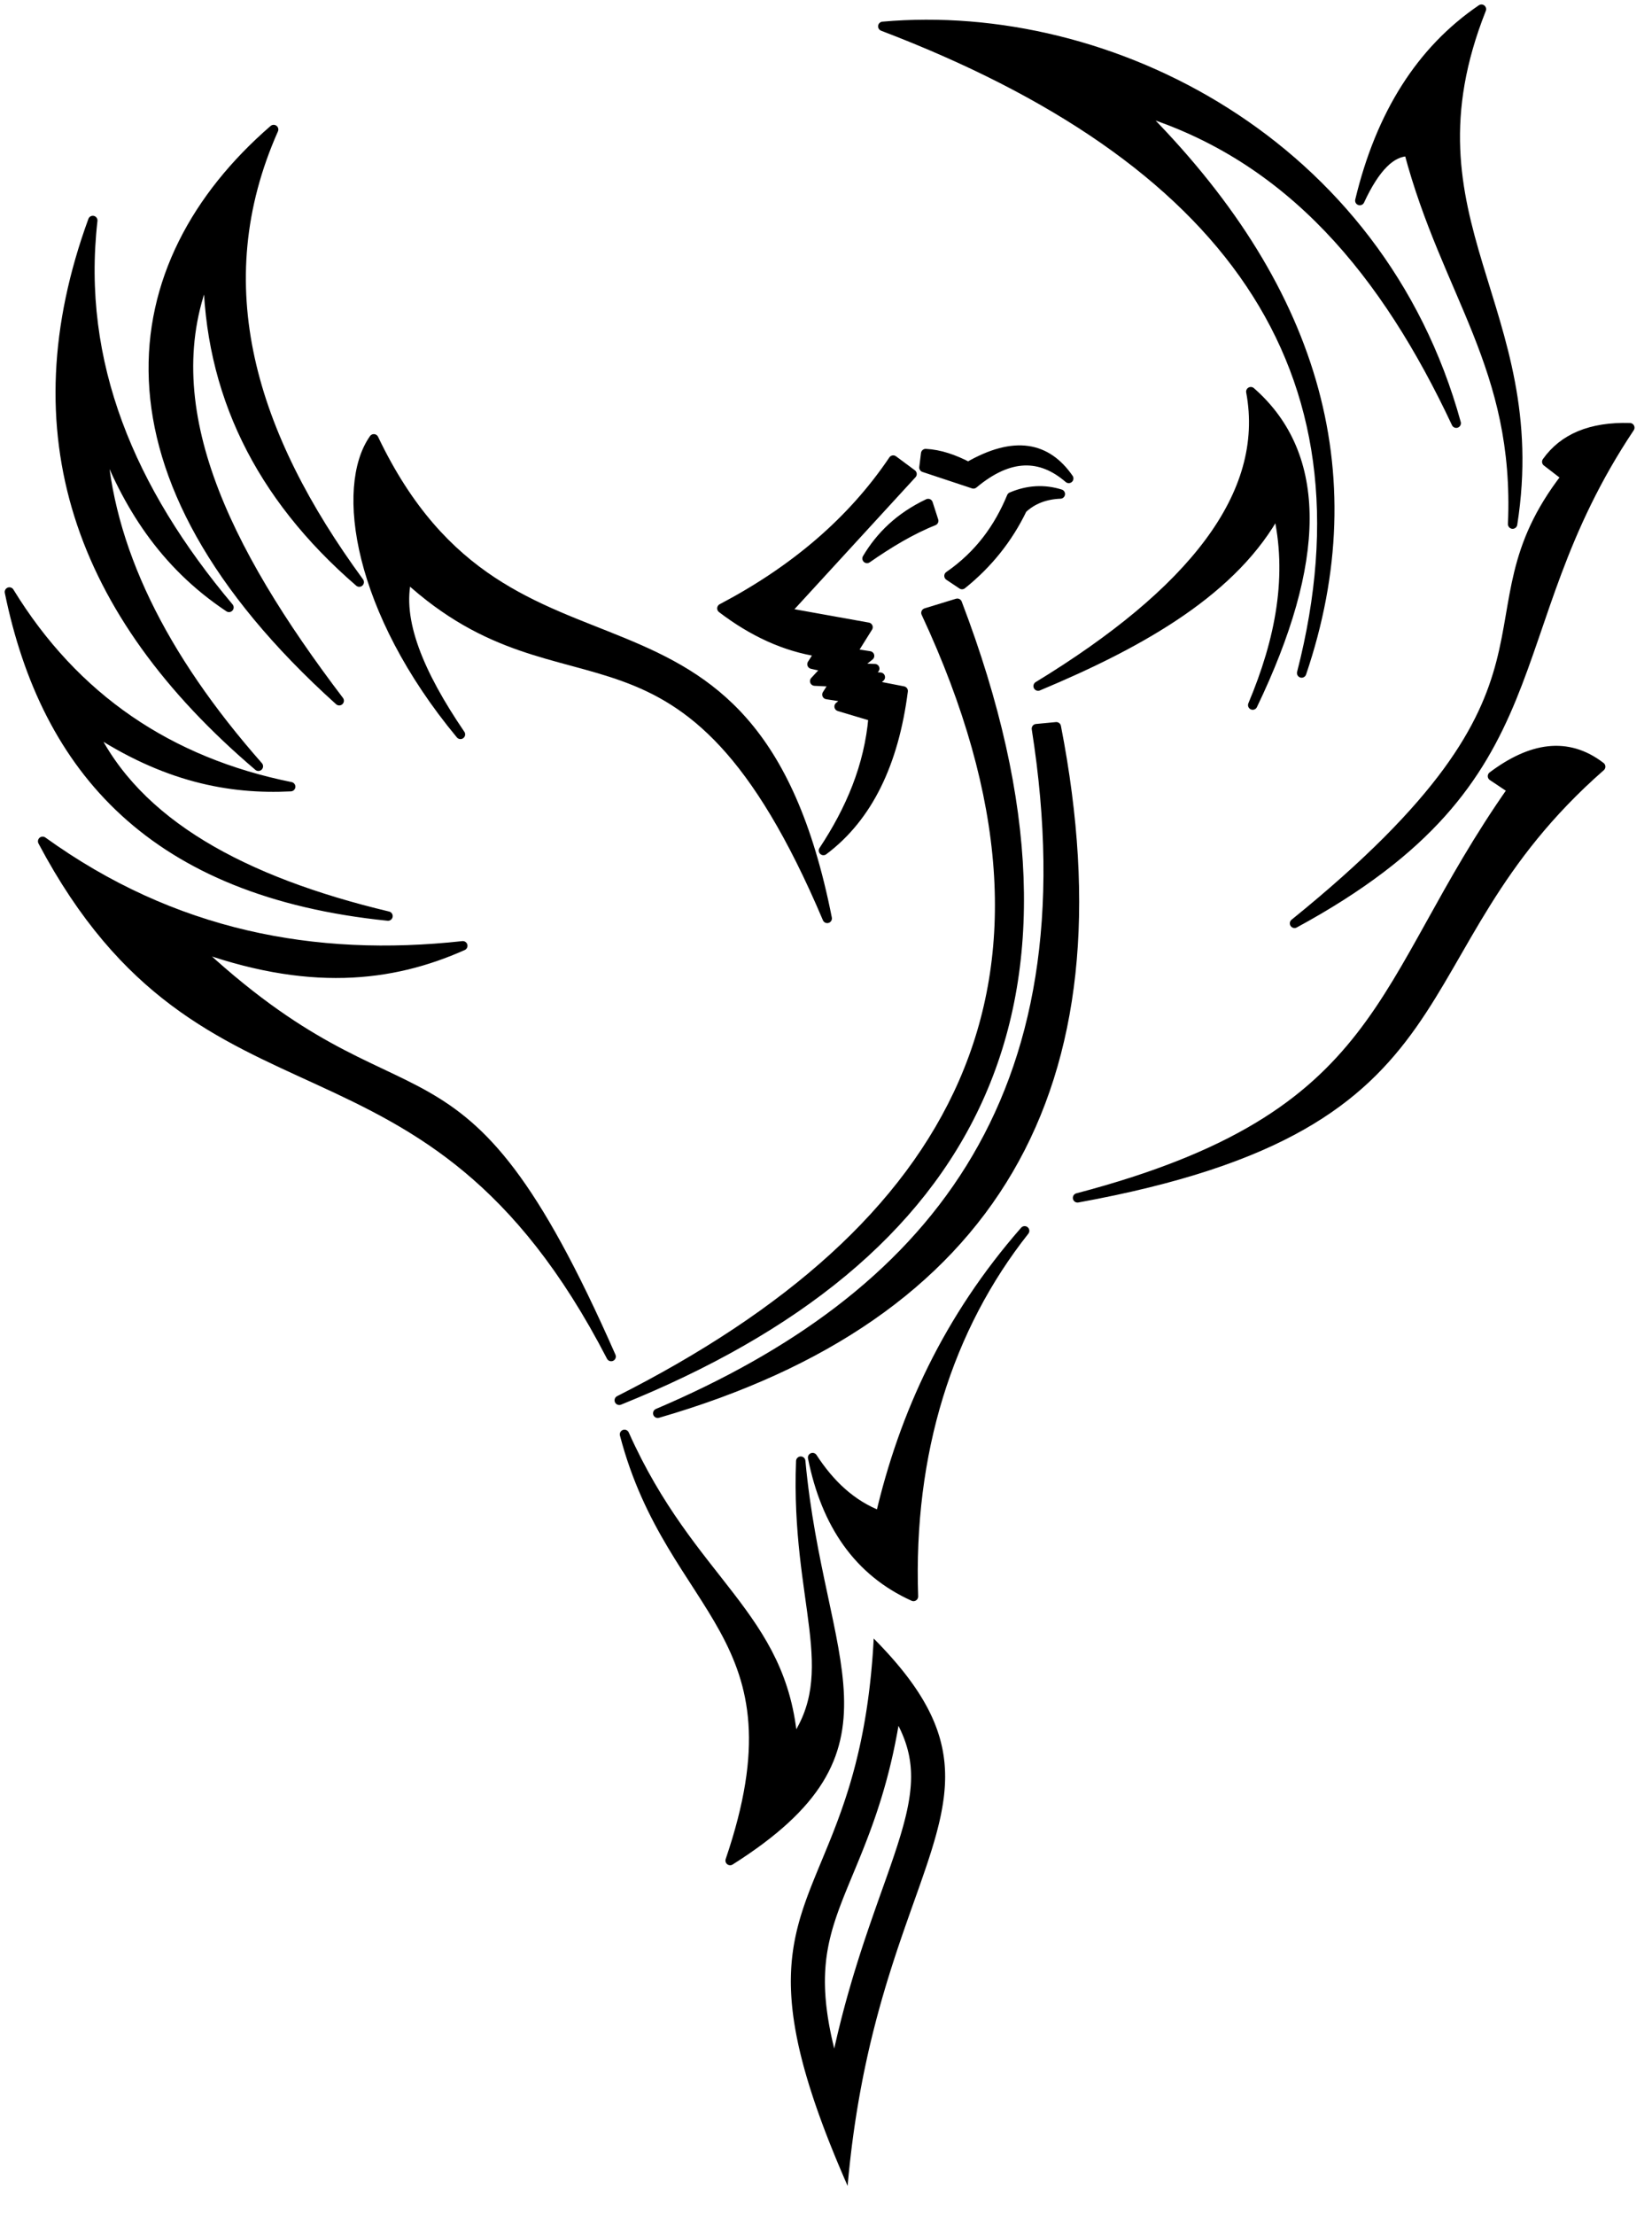 <?xml version="1.0" encoding="UTF-8" standalone="no"?><!DOCTYPE svg PUBLIC "-//W3C//DTD SVG 1.1//EN" "http://www.w3.org/Graphics/SVG/1.1/DTD/svg11.dtd"><svg width="100%" height="100%" viewBox="0 0 97 130" version="1.1" xmlns="http://www.w3.org/2000/svg" xmlns:xlink="http://www.w3.org/1999/xlink" xml:space="preserve" xmlns:serif="http://www.serif.com/" style="fill-rule:evenodd;clip-rule:evenodd;stroke-linecap:round;stroke-linejoin:round;stroke-miterlimit:1.5;"><g><path d="M16.068,7.602c-9.115,7.895 -10.979,20.18 3.85,33.531c-6.752,-8.888 -11.007,-17.496 -7.71,-25.257c0.047,7.106 2.997,13.207 8.886,18.294c-6.329,-8.639 -9.079,-17.445 -5.026,-26.568Z" style="stroke:#000;stroke-width:0.55px;"/><path d="M5.449,12.941c-4.549,12.455 -0.861,23.033 9.723,32.039c-5.677,-6.44 -8.854,-12.857 -9.186,-19.249c1.452,3.855 3.59,7.348 7.459,9.924c-5.785,-6.877 -8.95,-14.337 -7.996,-22.714Z" style="stroke:#000;stroke-width:0.55px;"/><path d="M17.069,46.178c-7.127,-1.439 -12.684,-5.173 -16.517,-11.429c2.141,10.452 8.484,17.627 22.231,19.025c-8.528,-2.036 -14.786,-5.436 -17.423,-11.011c4.319,2.873 8.122,3.598 11.709,3.415Z" style="stroke:#000;stroke-width:0.55px;"/><path d="M27.174,55.516c-8.717,0.954 -17.017,-0.62 -24.671,-6.132c9.62,18.158 22.498,9.187 33.382,30.245c-9.147,-20.789 -11.697,-11.99 -24.601,-24.182c6.779,2.527 11.709,1.931 15.89,0.069Z" style="stroke:#000;stroke-width:0.55px;"/><path d="M36.36,82.198c19.724,-9.979 28.174,-24.419 18.006,-46.224l1.845,-0.565c9.005,23.593 0.893,38.424 -19.851,46.789Z" style="stroke:#000;stroke-width:0.55px;"/><path d="M60.853,42.771l1.171,-0.111c4.147,21.291 -3.817,34.617 -23.405,40.299c15.842,-6.747 25.694,-18.217 22.234,-40.188Z" style="stroke:#000;stroke-width:0.55px;"/><path d="M48.35,49.925c2.64,-1.98 4.143,-5.163 4.683,-9.366l-1.829,-0.357l0.487,-0.453l-0.877,-0.059l0.55,-0.444l-1.193,-0.035l0.889,-0.713l-1.041,-0.164l0.95,-1.518l-4.861,-0.873l7.445,-8.117l-1.106,-0.821c-2.416,3.586 -5.801,6.465 -10.062,8.706c1.794,1.369 3.701,2.262 5.745,2.569l-0.455,0.708l0.891,0.204l-0.731,0.79l1.184,0.058l-0.467,0.731l1.315,0.205l-0.599,0.496l2.002,0.6c-0.242,2.908 -1.346,5.474 -2.92,7.853Z" style="stroke:#000;stroke-width:0.55px;"/><path d="M54.498,29.555c-1.684,0.799 -2.808,1.916 -3.589,3.227c1.266,-0.879 2.557,-1.667 3.917,-2.21l-0.328,-1.017Z" style="stroke:#000;stroke-width:0.55px;"/><path d="M54.351,26.623l-0.102,0.818l2.908,0.965c2.141,-1.79 3.977,-1.722 5.596,-0.321c-1.282,-1.853 -3.17,-2.272 -5.901,-0.694c-0.832,-0.434 -1.666,-0.726 -2.501,-0.768Z" style="stroke:#000;stroke-width:0.55px;"/><path d="M62.26,28.999c-0.955,-0.3 -1.911,-0.242 -2.868,0.164c-0.747,1.807 -1.882,3.402 -3.672,4.64l0.767,0.512c1.52,-1.22 2.706,-2.696 3.544,-4.44c0.593,-0.56 1.342,-0.841 2.229,-0.876Z" style="stroke:#000;stroke-width:0.55px;"/><path d="M60.954,40.274c8.982,-5.478 13.624,-11.211 12.489,-17.284c4.301,3.763 4.141,10.006 0.111,18.399c1.607,-3.819 2.359,-7.631 1.45,-11.43c-2.493,4.638 -7.832,7.716 -14.05,10.315Z" style="stroke:#000;stroke-width:0.55px;"/><path d="M76.428,39.506c4.632,-18.023 -4.484,-30.292 -24.594,-37.96c13.339,-1.185 29.142,6.858 33.671,23.296c-4.105,-8.743 -9.684,-15.658 -18.642,-18.38c10.271,10.221 13.571,21.223 9.565,33.044Z" style="stroke:#000;stroke-width:0.55px;"/><path d="M79.843,11.775c1.22,-5.081 3.601,-8.827 7.143,-11.237c-4.95,12.483 3.83,17.525 1.83,30.228c0.4,-9.23 -3.878,-13.489 -6.098,-21.865c-1.016,-0.029 -1.975,0.929 -2.875,2.874Z" style="stroke:#000;stroke-width:0.55px;"/><path d="M76.01,54.2c15.87,-8.612 11.57,-16.943 19.688,-29.096c-2.294,-0.067 -3.899,0.623 -4.879,2.003l1.133,0.871c-6.52,8.393 1.626,12.014 -15.942,26.222Z" style="stroke:#000;stroke-width:0.55px;"/><path d="M87.632,45.56c2.256,-1.694 4.391,-2.069 6.356,-0.557c-12.54,10.99 -6.709,20.943 -30.719,25.311c18.354,-4.82 17.465,-12.502 25.534,-23.973l-1.171,-0.781Z" style="stroke:#000;stroke-width:0.55px;"/><path d="M60.164,72.248c-4.492,5.678 -6.818,13.014 -6.527,21.464c-3.228,-1.457 -5.14,-4.239 -5.924,-8.154c0.999,1.53 2.247,2.759 3.972,3.415c1.386,-5.943 3.973,-11.578 8.479,-16.725Z" style="stroke:#000;stroke-width:0.55px;"/><path d="M47.016,85.767c1.122,12.072 6.297,16.837 -4.146,23.447c4.571,-13.406 -3.429,-14.417 -6.203,-25.018c3.915,8.762 9.31,10.557 9.896,18.119c3,-4.195 0.131,-8.245 0.453,-16.548Z" style="stroke:#000;stroke-width:0.55px;"/><path d="M51.302,96.182c-0.883,16.833 -9.455,14.114 -1.533,32.128c1.709,-19.495 11.004,-22.597 1.533,-32.128Z" style="fill-opacity:0;"/><path d="M51.412,96.293l0.109,0.111l0.106,0.11l0.105,0.11l0.104,0.109l0.101,0.109l0.1,0.108l0.099,0.107l0.096,0.107l0.096,0.107l0.093,0.106l0.092,0.105l0.09,0.105l0.089,0.105l0.087,0.104l0.085,0.103l0.084,0.103l0.083,0.103l0.08,0.102l0.08,0.102l0.077,0.101l0.077,0.101l0.074,0.101l0.074,0.1l0.071,0.1l0.071,0.099l0.068,0.099l0.068,0.098l0.066,0.099l0.064,0.098l0.063,0.097l0.061,0.097l0.061,0.097l0.058,0.097l0.058,0.096l0.056,0.096l0.054,0.096l0.053,0.095l0.052,0.095l0.051,0.095l0.049,0.094l0.048,0.095l0.046,0.094l0.045,0.094l0.044,0.093l0.043,0.093l0.041,0.094l0.04,0.093l0.039,0.092l0.037,0.093l0.036,0.092l0.035,0.092l0.034,0.092l0.033,0.092l0.031,0.092l0.03,0.092l0.029,0.091l0.028,0.091l0.027,0.092l0.025,0.091l0.024,0.091l0.023,0.091l0.022,0.091l0.021,0.09l0.02,0.091l0.019,0.091l0.017,0.09l0.017,0.091l0.015,0.09l0.015,0.091l0.013,0.09l0.012,0.091l0.011,0.09l0.011,0.091l0.009,0.09l0.008,0.091l0.007,0.09l0.006,0.091l0.005,0.091l0.004,0.09l0.004,0.091l0.002,0.091l0.001,0.091l0.001,0.091l-0.001,0.091l-0.001,0.091l-0.003,0.091l-0.003,0.092l-0.004,0.091l-0.005,0.092l-0.006,0.092l-0.007,0.092l-0.008,0.092l-0.008,0.092l-0.009,0.093l-0.01,0.093l-0.011,0.093l-0.012,0.093l-0.013,0.093l-0.013,0.093l-0.029,0.188l-0.032,0.189l-0.035,0.19l-0.037,0.191l-0.041,0.192l-0.043,0.193l-0.046,0.194l-0.049,0.196l-0.051,0.198l-0.053,0.199l-0.056,0.2l-0.058,0.202l-0.061,0.204l-0.062,0.206l-0.064,0.207l-0.067,0.209l-0.068,0.211l-0.07,0.213l-0.072,0.216l-0.074,0.217l-0.152,0.442l-0.157,0.451l-0.163,0.461l-0.339,0.953l-0.174,0.494l-0.178,0.506l-0.179,0.518l-0.091,0.264l-0.091,0.268l-0.091,0.27l-0.091,0.275l-0.091,0.277l-0.091,0.282l-0.091,0.284l-0.091,0.289l-0.091,0.293l-0.091,0.296l-0.09,0.3l-0.089,0.304l-0.09,0.308l-0.088,0.313l-0.088,0.316l-0.087,0.321l-0.087,0.325l-0.085,0.33l-0.085,0.333l-0.083,0.339l-0.083,0.343l-0.081,0.347l-0.08,0.353l-0.078,0.357l-0.077,0.361l-0.076,0.367l-0.074,0.372l-0.072,0.377l-0.071,0.381l-0.069,0.387l-0.067,0.393l-0.065,0.397l-0.063,0.403l-0.061,0.408l-0.059,0.414l-0.028,0.209l-0.028,0.21l-0.028,0.212l-0.027,0.213l-0.026,0.215l-0.025,0.216l-0.025,0.217l-0.025,0.219l-0.023,0.22l-0.023,0.222l-0.023,0.223l-0.022,0.225l-0.021,0.226l-0.02,0.228l-0.183,-0.418l-0.176,-0.411l-0.171,-0.404l-0.165,-0.396l-0.159,-0.39l-0.154,-0.382l-0.148,-0.375l-0.142,-0.368l-0.137,-0.362l-0.131,-0.356l-0.126,-0.348l-0.121,-0.343l-0.116,-0.336l-0.11,-0.33l-0.105,-0.325l-0.101,-0.318l-0.048,-0.157l-0.047,-0.156l-0.046,-0.154l-0.045,-0.153l-0.043,-0.151l-0.043,-0.15l-0.041,-0.149l-0.04,-0.147l-0.038,-0.146l-0.038,-0.145l-0.036,-0.143l-0.036,-0.143l-0.034,-0.14l-0.033,-0.14l-0.032,-0.139l-0.031,-0.137l-0.03,-0.136l-0.028,-0.135l-0.028,-0.133l-0.027,-0.133l-0.025,-0.131l-0.024,-0.13l-0.024,-0.129l-0.022,-0.128l-0.021,-0.127l-0.021,-0.126l-0.019,-0.124l-0.018,-0.124l-0.018,-0.123l-0.016,-0.121l-0.015,-0.121l-0.015,-0.12l-0.013,-0.118l-0.013,-0.118l-0.011,-0.117l-0.011,-0.115l-0.009,-0.115l-0.009,-0.114l-0.008,-0.113l-0.007,-0.113l-0.006,-0.111l-0.005,-0.11l-0.005,-0.11l-0.003,-0.109l-0.003,-0.108l-0.002,-0.107l-0.001,-0.107l0,-0.105l0.001,-0.105l0.002,-0.105l0.002,-0.103l0.003,-0.103l0.004,-0.102l0.005,-0.102l0.005,-0.1l0.006,-0.101l0.007,-0.099l0.008,-0.099l0.008,-0.098l0.009,-0.098l0.01,-0.097l0.011,-0.097l0.011,-0.096l0.012,-0.095l0.026,-0.19l0.028,-0.188l0.031,-0.185l0.034,-0.184l0.036,-0.183l0.039,-0.181l0.04,-0.179l0.043,-0.179l0.046,-0.177l0.047,-0.176l0.049,-0.175l0.051,-0.175l0.054,-0.173l0.055,-0.174l0.056,-0.172l0.059,-0.173l0.06,-0.172l0.061,-0.172l0.063,-0.172l0.065,-0.173l0.065,-0.172l0.067,-0.173l0.069,-0.173l0.069,-0.174l0.142,-0.35l0.145,-0.354l0.3,-0.723l0.153,-0.371l0.155,-0.378l0.156,-0.386l0.078,-0.197l0.078,-0.199l0.077,-0.201l0.078,-0.205l0.078,-0.207l0.077,-0.21l0.077,-0.213l0.077,-0.216l0.076,-0.219l0.076,-0.223l0.075,-0.226l0.074,-0.23l0.074,-0.233l0.073,-0.237l0.072,-0.242l0.071,-0.245l0.07,-0.249l0.069,-0.254l0.068,-0.258l0.066,-0.263l0.065,-0.267l0.064,-0.272l0.063,-0.277l0.061,-0.281l0.059,-0.287l0.058,-0.292l0.056,-0.298l0.054,-0.303l0.052,-0.308l0.051,-0.314l0.048,-0.32l0.047,-0.326l0.044,-0.331l0.042,-0.338l0.02,-0.171l0.02,-0.173l0.019,-0.175l0.019,-0.176l0.018,-0.177l0.017,-0.179l0.016,-0.181l0.016,-0.183l0.016,-0.184l0.015,-0.186l0.014,-0.188l0.013,-0.189l0.013,-0.191l0.012,-0.193l0.011,-0.195l0.011,-0.196l0.11,0.111Zm1.326,5.107l-0.057,0.321l-0.06,0.315l-0.061,0.309l-0.063,0.305l-0.064,0.299l-0.067,0.294l-0.068,0.289l-0.069,0.284l-0.071,0.279l-0.072,0.275l-0.073,0.27l-0.075,0.265l-0.075,0.261l-0.077,0.257l-0.077,0.252l-0.079,0.248l-0.079,0.244l-0.079,0.24l-0.08,0.236l-0.081,0.232l-0.081,0.228l-0.081,0.224l-0.081,0.221l-0.082,0.217l-0.081,0.214l-0.082,0.211l-0.081,0.207l-0.081,0.205l-0.16,0.397l-0.158,0.386l-0.155,0.375l-0.299,0.721l-0.142,0.346l-0.138,0.34l-0.066,0.165l-0.065,0.165l-0.063,0.163l-0.061,0.161l-0.06,0.16l-0.058,0.158l-0.056,0.158l-0.055,0.156l-0.052,0.155l-0.051,0.155l-0.049,0.153l-0.047,0.154l-0.045,0.152l-0.043,0.153l-0.04,0.152l-0.039,0.153l-0.037,0.153l-0.035,0.153l-0.033,0.153l-0.03,0.155l-0.028,0.155l-0.027,0.156l-0.024,0.158l-0.022,0.163l-0.01,0.076l-0.009,0.081l-0.009,0.081l-0.008,0.082l-0.008,0.082l-0.007,0.083l-0.006,0.083l-0.006,0.084l-0.005,0.084l-0.005,0.085l-0.004,0.086l-0.003,0.086l-0.003,0.087l-0.002,0.088l-0.001,0.089l-0.001,0.089l0,0.09l0.001,0.091l0.002,0.092l0.002,0.093l0.003,0.094l0.004,0.094l0.004,0.096l0.006,0.096l0.006,0.097l0.006,0.099l0.008,0.099l0.009,0.1l0.009,0.102l0.01,0.102l0.011,0.104l0.012,0.105l0.013,0.105l0.013,0.107l0.015,0.109l0.015,0.109l0.016,0.11l0.018,0.112l0.018,0.113l0.019,0.114l0.02,0.116l0.021,0.116l0.023,0.118l0.023,0.12l0.024,0.12l0.025,0.122l0.026,0.123l0.028,0.125l0.028,0.126l0.029,0.127l0.031,0.129l0.031,0.13l0.018,0.071l0.01,-0.046l0.083,-0.365l0.084,-0.36l0.085,-0.355l0.087,-0.35l0.087,-0.346l0.089,-0.341l0.089,-0.336l0.09,-0.332l0.091,-0.327l0.092,-0.322l0.092,-0.319l0.092,-0.313l0.093,-0.31l0.094,-0.305l0.093,-0.301l0.094,-0.297l0.093,-0.293l0.094,-0.288l0.093,-0.285l0.094,-0.281l0.093,-0.276l0.092,-0.273l0.093,-0.27l0.182,-0.525l0.179,-0.512l0.176,-0.498l0.339,-0.953l0.161,-0.456l0.155,-0.443l0.148,-0.432l0.071,-0.209l0.069,-0.208l0.067,-0.204l0.066,-0.201l0.062,-0.199l0.061,-0.195l0.059,-0.192l0.056,-0.19l0.053,-0.186l0.052,-0.184l0.048,-0.181l0.046,-0.178l0.044,-0.176l0.041,-0.173l0.038,-0.17l0.035,-0.167l0.033,-0.166l0.03,-0.162l0.027,-0.16l0.025,-0.162l0.01,-0.074l0.011,-0.077l0.009,-0.077l0.009,-0.077l0.009,-0.075l0.007,-0.076l0.007,-0.075l0.006,-0.074l0.006,-0.074l0.004,-0.073l0.004,-0.073l0.004,-0.072l0.002,-0.072l0.002,-0.072l0.001,-0.071l0.001,-0.071l-0.001,-0.071l-0.001,-0.07l-0.001,-0.07l-0.003,-0.069l-0.003,-0.07l-0.004,-0.069l-0.005,-0.068l-0.005,-0.069l-0.006,-0.069l-0.007,-0.068l-0.008,-0.068l-0.008,-0.068l-0.01,-0.068l-0.009,-0.068l-0.011,-0.068l-0.012,-0.068l-0.012,-0.068l-0.013,-0.068l-0.014,-0.068l-0.015,-0.068l-0.016,-0.069l-0.017,-0.068l-0.017,-0.069l-0.018,-0.068l-0.02,-0.069l-0.02,-0.07l-0.021,-0.069l-0.022,-0.07l-0.023,-0.07l-0.024,-0.07l-0.025,-0.071l-0.026,-0.071l-0.027,-0.072l-0.029,-0.071l-0.029,-0.073l-0.03,-0.073l-0.032,-0.073l-0.033,-0.073l-0.033,-0.075l-0.035,-0.074l-0.037,-0.075l-0.037,-0.076l-0.022,-0.043l-0.016,0.093Z"/><path d="M48.572,53.911c-4.459,-22.548 -18.549,-11.238 -26.622,-28.154c-2.001,2.845 -0.941,10.087 5.087,17.352c-2.422,-3.551 -3.752,-6.717 -3.136,-9.199c9.488,8.71 16.25,0.143 24.671,20.001Z" style="stroke:#000;stroke-width:0.55px;"/></g></svg>
